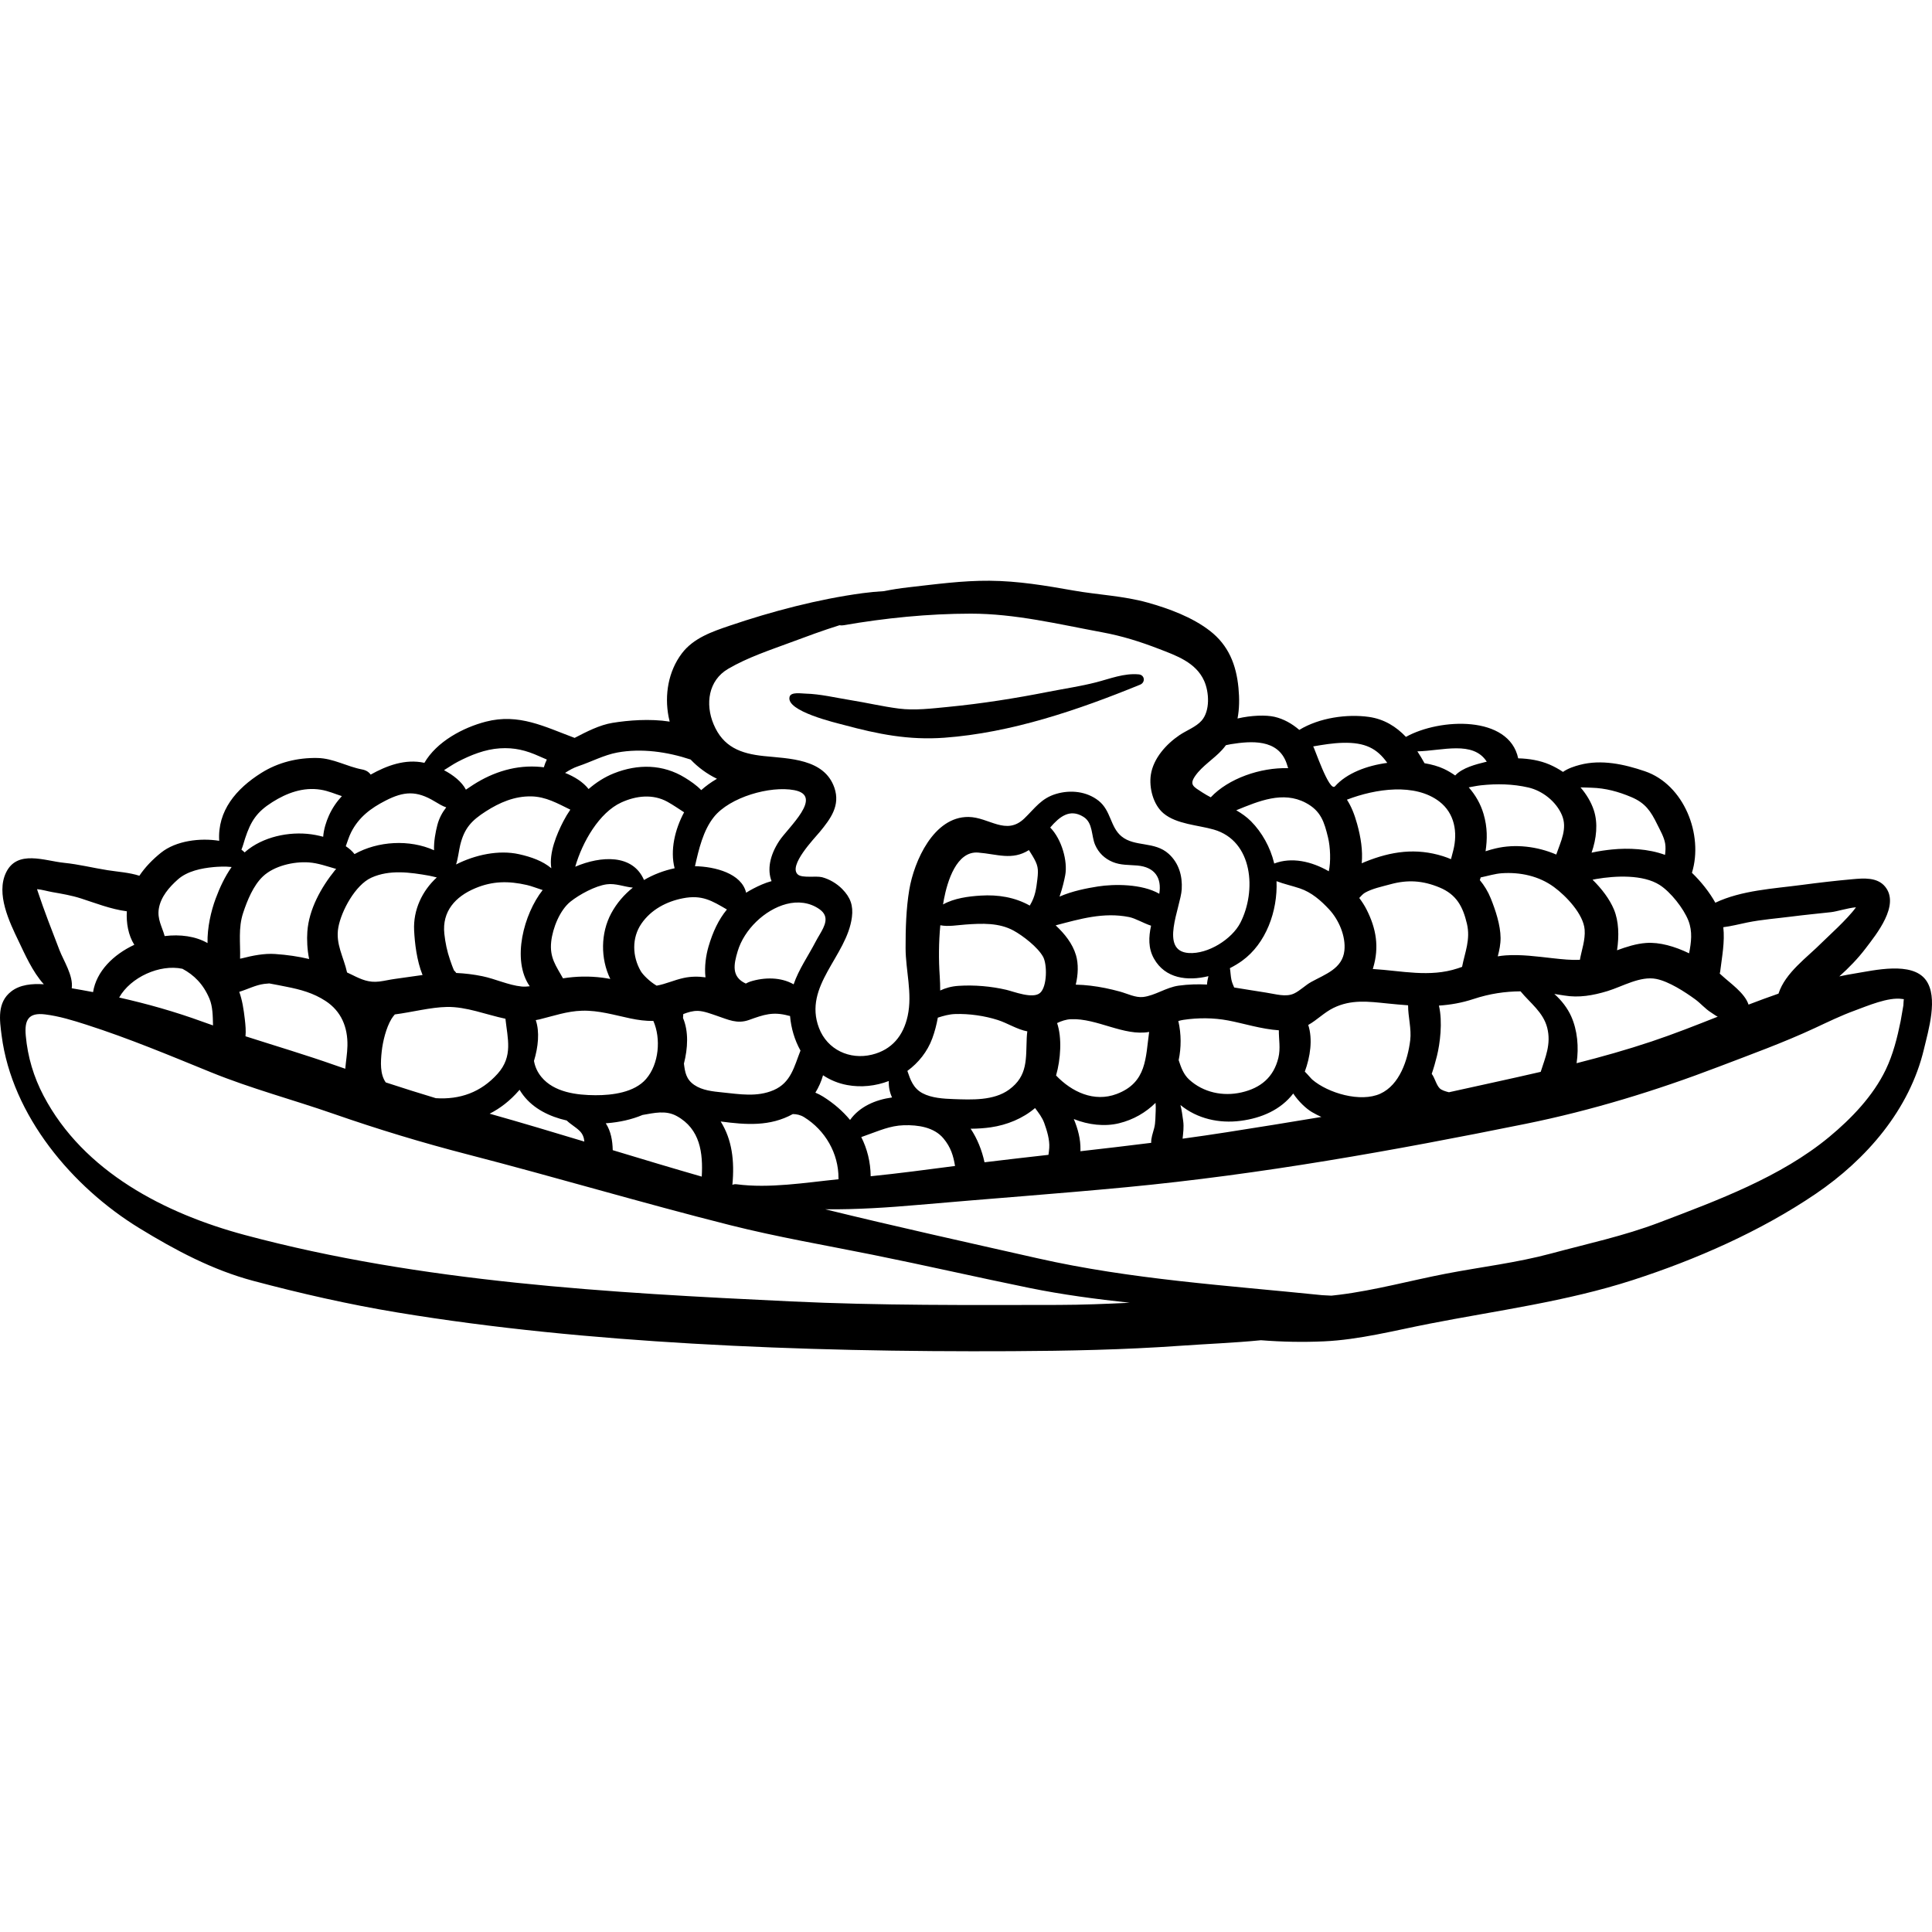 <?xml version="1.0" encoding="iso-8859-1"?>
<!-- Generator: Adobe Illustrator 19.0.0, SVG Export Plug-In . SVG Version: 6.00 Build 0)  -->
<svg version="1.1" id="Layer_1" xmlns="http://www.w3.org/2000/svg" xmlns:xlink="http://www.w3.org/1999/xlink" x="0px" y="0px"
	 viewBox="0 0 512.001 512.001" style="enable-background:new 0 0 512.001 512.001;" xml:space="preserve">
<g>
	<g>
		<path d="M510.368,259.71c-3.682-4.983-13.696-2.552-18.763-1.736c-1.398,0.225-2.784,0.491-4.164,0.778
			c2.533-2.263,4.915-4.715,6.965-7.41c2.86-3.759,9.191-11.514,5.152-16.395c-2.072-2.504-5.645-2.213-8.559-1.953
			c-4.485,0.4-9.009,0.923-13.472,1.517c-7.433,0.991-15.992,1.412-22.943,4.718c-1.518-2.729-3.77-5.587-6.203-7.93
			c3.114-10.076-2.088-23.377-12.473-26.912c-5.478-1.865-11.503-3.193-17.236-1.69c-1.395,0.366-3.149,0.931-4.462,1.868
			c-1.156-0.775-2.363-1.438-3.582-1.959c-2.524-1.079-5.393-1.57-8.291-1.639c-2.414-11.417-20.689-10.71-29.75-5.686
			c-2.583-2.712-5.759-4.717-9.817-5.291c-5.73-0.811-13.097,0.186-18.445,3.442c-1.907-1.639-4.139-2.913-6.568-3.47
			c-2.266-0.52-6.135-0.409-9.799,0.45c0.502-2.585,0.517-5.311,0.251-8.103c-0.585-6.144-2.631-11.301-7.577-15.133
			c-4.664-3.615-10.836-5.897-16.478-7.476c-6.438-1.803-13.151-2.048-19.697-3.208c-7.41-1.312-14.64-2.527-22.197-2.588
			c-7.223-0.059-14.364,0.938-21.529,1.744c-2.207,0.248-4.352,0.585-6.46,1.01c-1.893,0.116-3.786,0.286-5.679,0.54
			c-11.743,1.582-24.007,4.812-35.226,8.618c-4.676,1.587-9.599,3.279-12.673,7.346c-3.587,4.744-4.627,11.006-3.513,16.781
			c0.084,0.437,0.183,0.867,0.29,1.293c-5.247-0.82-11.007-0.343-15.161,0.333c-3.405,0.554-6.823,2.319-10.031,3.984
			c-7.971-2.963-14.765-6.568-23.526-4.303c-6.071,1.57-13.02,5.291-16.287,10.913c-0.031-0.006-0.062-0.016-0.092-0.022
			c-4.988-1.062-9.852,0.738-14.147,3.14c-0.451-0.652-1.171-1.158-2.234-1.358c-4.091-0.772-7.632-2.957-11.862-3.045
			c-5.251-0.109-10.417,1.156-14.861,3.943c-6.718,4.212-11.661,10.081-11.182,18.003c-5.045-0.816-11.444-0.032-15.418,3.152
			c-2.217,1.776-4.192,3.808-5.742,6.108c-2.681-0.867-5.6-1.029-8.433-1.473c-3.891-0.611-7.596-1.559-11.529-1.954
			c-5.098-0.512-12.412-3.56-15.369,2.586c-2.709,5.631,0.868,13.062,3.319,18.148c1.573,3.266,3.689,8.161,6.694,11.452
			c-3.123-0.206-6.307,0.09-8.639,1.902c-3.785,2.94-3.08,7.542-2.535,11.737c2.749,21.146,18.678,40.1,36.512,51.011
			c9.515,5.822,19.341,11.065,30.155,13.946c12.539,3.34,25.296,6.243,38.1,8.364c25.706,4.258,52.192,6.75,78.197,8.263
			c28.193,1.64,56.467,2.154,84.706,2.012c14.894-0.075,29.789-0.374,44.64-1.429c6.946-0.494,14.219-0.761,21.416-1.471
			c5.539,0.437,11.095,0.55,16.69,0.296c9.394-0.426,18.674-2.862,27.875-4.659c18.158-3.545,36.296-5.867,53.984-11.586
			c16.726-5.409,33.855-12.933,48.44-22.829c13.474-9.142,24.923-22.334,28.728-38.433
			C511.023,273.125,513.742,264.276,510.368,259.71z M455.86,257.529c0.492-4.033,1.27-7.931,0.835-11.813
			c2.136-0.259,4.254-0.823,6.354-1.248c3.859-0.782,7.716-1.057,11.615-1.557c3.52-0.451,7.036-0.788,10.561-1.175
			c1.592-0.175,4.344-1.09,6.631-1.295c-2.17,3.063-7.77,8.075-8.981,9.298c-4.021,4.062-9.739,7.987-11.555,13.585
			c-2.66,0.922-5.305,1.897-7.938,2.907c-1.012-3.111-4.952-5.73-7.133-7.773c-0.159-0.148-0.331-0.296-0.498-0.445
			C455.788,257.852,455.839,257.701,455.86,257.529z M449.225,264.818c1.489,1.083,2.659,2.522,4.234,3.508
			c0.568,0.356,1.305,0.927,1.76,1.103c-5.817,2.303-11.635,4.602-17.55,6.579c-6.56,2.192-13.188,4.06-19.856,5.751
			c0.639-4.283,0.212-8.767-1.44-12.442c-0.957-2.128-2.536-4.211-4.464-5.913c0.854,0.124,1.716,0.259,2.594,0.408
			c3.908,0.668,7.707-0.012,11.491-1.163c3.977-1.21,8.688-4.065,12.931-3.222C442.271,260.093,446.478,262.821,449.225,264.818z
			 M447.435,243.952c1.153,2.929,0.752,5.803,0.194,8.688c-3.755-1.825-7.823-3.001-11.372-2.745
			c-2.694,0.194-5.218,1.025-7.724,1.936c0.57-3.769,0.483-7.696-0.833-10.838c-1.143-2.73-3.222-5.468-5.655-7.862
			c0.353-0.072,0.698-0.14,1.031-0.197c4.986-0.853,12.332-1.237,16.76,1.597C442.743,236.392,446.172,240.747,447.435,243.952z
			 M421.762,208.755c3.728,0.101,7.151,1.041,10.563,2.484c3.674,1.554,5.127,3.676,6.859,7.226
			c0.758,1.553,1.817,3.349,2.102,5.082c0.161,0.983,0.095,1.992-0.037,3.01c-4.403-1.629-9.734-1.876-14.067-1.432
			c-1.45,0.148-3.403,0.398-5.398,0.844c1.294-3.708,1.749-7.766,0.591-11.267c-0.719-2.175-1.963-4.22-3.521-6.032
			C419.952,208.677,421.003,208.735,421.762,208.755z M419.949,246.379c0.207,2.735-0.793,5.353-1.262,7.984
			c-2.326,0.105-4.62-0.137-7.272-0.43c-4.094-0.452-8.311-1.041-12.434-0.744c-0.701,0.05-1.382,0.143-2.056,0.253
			c0.422-1.607,0.758-3.227,0.744-4.894c-0.028-3.39-1.341-7.334-2.589-10.441c-0.738-1.839-1.732-3.451-2.911-4.874
			c0.09-0.214,0.167-0.439,0.214-0.688c0.001-0.006,0.002-0.011,0.003-0.017c1.893-0.389,3.794-0.988,5.609-1.111
			c4.877-0.334,9.835,0.729,13.817,3.65C415.043,237.438,419.637,242.253,419.949,246.379z M313.556,297.056
			c-0.196-1.42-0.372-2.837-0.724-4.212c4.464,3.647,10.267,4.936,15.988,4.185c5.533-0.726,10.585-2.927,13.9-7.232
			c1.427,2.159,3.493,4.062,4.963,4.92c0.796,0.465,1.63,0.896,2.495,1.289c-8.386,1.418-16.79,2.742-25.196,4.067
			c-3.857,0.608-7.718,1.16-11.581,1.69C313.55,300.213,313.784,298.709,313.556,297.056z M312.273,270.579
			c0.44-0.127,0.887-0.238,1.355-0.308c3.892-0.582,7.973-0.567,11.836,0.162c4.015,0.758,8.884,2.313,13.445,2.605
			c-0.031,2.369,0.489,4.793-0.126,7.305c-1.264,5.154-4.685,7.989-9.763,9.155c-4.891,1.123-10.124,0.045-13.873-3.393
			c-1.545-1.417-2.169-3.282-2.788-5.158C313.058,277.619,313.071,274.082,312.273,270.579z M284.568,296.558
			c3.879,1.567,8.22,2.041,11.988,1.119c3.854-0.943,7.101-2.866,9.677-5.409c0.048,0.727,0.083,1.441,0.039,2.116
			c-0.097,1.463-0.018,3.093-0.386,4.513c-0.395,1.52-0.851,2.641-0.807,3.966c-6.249,0.788-12.502,1.515-18.759,2.225
			c0.007-0.134,0.013-0.258,0.015-0.353C286.391,301.867,285.654,299.161,284.568,296.558z M280.142,271.12
			c1.135-0.532,2.325-0.963,3.691-1.021c6.868-0.294,14.041,4.571,20.705,3.375c-0.965,6.782-0.565,13.414-8.612,16.445
			c-5.988,2.256-11.906-0.546-16.058-4.906C281.102,280.728,281.472,275.033,280.142,271.12z M302.927,264.216
			c-1.998,0.23-4.182-0.9-6.142-1.438c-2.574-0.707-5.158-1.247-7.811-1.562c-1.252-0.149-2.566-0.247-3.892-0.273
			c0.655-2.671,0.741-5.522,0.066-7.804c-0.91-3.079-2.997-5.671-5.389-7.913c6.424-1.678,12.651-3.55,19.435-2.203
			c1.748,0.347,3.818,1.642,5.85,2.297c-0.643,2.973-0.789,5.949,0.767,8.717c2.989,5.319,8.884,6.005,14.432,4.657
			c-0.093,0.389-0.172,0.764-0.239,1.103c-0.071,0.365-0.112,0.74-0.132,1.117c-2.432-0.12-4.911-0.062-7.503,0.292
			C309.026,261.663,306.105,263.85,302.927,264.216z M278.318,219.303c2.429-2.838,5.183-5.113,8.829-2.82
			c2.545,1.6,2.029,5.006,3.074,7.413c0.923,2.127,2.53,3.667,4.685,4.553c2.096,0.863,4.266,0.732,6.477,0.922
			c4.663,0.401,6.532,3.271,5.843,7.489c-4.631-2.671-12.045-2.6-16.265-1.936c-2.887,0.455-6.802,1.202-10.171,2.69
			c0.785-2.249,1.278-4.431,1.513-5.704C282.972,228.291,281.412,222.45,278.318,219.303z M338.295,233.522
			c1.991,0.765,4.108,1.215,6.174,1.909c3.085,1.036,5.574,3.205,7.776,5.577c2.561,2.76,4.441,7.102,4.034,10.913
			c-0.511,4.776-5.069,6.26-8.785,8.304c-1.571,0.864-2.922,2.286-4.524,3.054c-2.214,1.061-4.96,0.136-7.432-0.226
			c-2.915-0.426-5.703-0.935-8.467-1.356c-0.276-0.637-0.57-1.297-0.73-2.042c-0.206-0.958-0.232-2.046-0.399-3.084
			c1.182-0.6,2.277-1.263,3.234-1.955C335.505,250.043,338.623,241.446,338.295,233.522z M347.759,286.099
			c-0.305-0.262-1.07-1.216-1.968-2.112c1.436-3.911,2.144-8.551,0.907-12.363c2.327-1.297,4.234-3.315,6.661-4.504
			c4.721-2.314,9.244-1.707,14.302-1.193c1.869,0.19,3.696,0.364,5.498,0.489c-0.011,3.035,0.935,6.245,0.563,9.273
			c-0.645,5.253-2.805,11.813-7.917,14.148C360.586,292.221,351.969,289.717,347.759,286.099z M363.802,256.794
			c0.034-0.108,0.069-0.214,0.102-0.322c1.628-5.444,0.838-10.346-1.744-15.428c-0.525-1.033-1.182-2.065-1.943-3.071
			c0.41-0.401,0.907-1.048,1.506-1.388c1.989-1.129,4.537-1.634,6.727-2.237c4.628-1.274,8.638-0.995,13.063,0.85
			c4.455,1.857,6.16,5.025,7.239,9.606c0.988,4.195-0.532,7.545-1.288,11.43c-0.384,0.133-0.768,0.266-1.158,0.395
			C378.857,259.095,371.357,257.242,363.802,256.794z M380.802,279.853c0.807-3.252,1.56-8.988,0.529-13.359
			c3.029-0.203,6.058-0.72,9.171-1.748c4.308-1.422,8.359-2.003,12.459-2.031c2.537,3.091,6.003,5.515,7.061,9.631
			c1.124,4.372-0.537,7.96-1.72,11.706c-8.083,1.875-16.205,3.599-24.325,5.408c-1.009-0.255-1.957-0.563-2.421-1.02
			c-0.944-0.929-1.291-2.747-2.133-3.86C379.953,283.05,380.401,281.465,380.802,279.853z M405.037,208.695
			c3.743,0.864,7.353,3.711,8.88,7.294c1.525,3.58-0.301,7-1.492,10.477c-4.986-2.148-10.846-2.876-16.09-1.622
			c-0.745,0.178-1.671,0.424-2.645,0.749c0.462-3.183,0.524-6.298-0.537-9.905c-0.773-2.627-2.135-5.007-3.924-7.027
			c1.103-0.196,2.202-0.433,3.261-0.547C396.681,207.665,400.907,207.741,405.037,208.695z M394.011,201.862
			c-0.113,0.026-0.232,0.046-0.344,0.073c-2.397,0.59-6.108,1.499-8.025,3.575c-0.944-0.655-1.934-1.252-2.986-1.745
			c-1.464-0.687-3.229-1.188-5.158-1.507c-0.011-0.022-0.016-0.046-0.027-0.068c-0.577-1.049-1.194-2.079-1.854-3.072
			C382.221,198.97,390.379,196.199,394.011,201.862z M381.439,212.413c4.058,3.109,4.908,8.168,3.693,12.958
			c-0.204,0.805-0.425,1.575-0.605,2.32c-0.68-0.289-1.375-0.558-2.099-0.785c-7.185-2.255-13.753-1.299-20.647,1.484
			c-0.3,0.121-0.603,0.252-0.908,0.393c0.301-3.435-0.226-6.828-1.222-10.438c-0.711-2.579-1.551-4.646-2.701-6.421
			C364.568,208.993,374.99,207.473,381.439,212.413z M355.899,196.854c5.886-0.143,9.041,1.503,11.739,5.315
			c-5.472,0.735-10.771,2.758-13.839,6.203c-1.533,1.723-5.575-10.6-5.803-10.563C350.61,197.355,353.209,196.92,355.899,196.854z
			 M346,212.736c4.063,2.134,4.943,5.094,5.946,9.215c0.612,2.516,0.766,6.418,0.201,8.947c-4.569-2.635-9.833-3.825-14.471-2.053
			c-0.016-0.067-0.025-0.136-0.041-0.202c-0.98-4.05-3.171-8.049-6.112-11.005c-1.183-1.189-2.512-2.104-3.903-2.909
			C333.641,212.265,339.988,209.578,346,212.736z M323.861,198.735c0.372-0.409,0.707-0.829,1.026-1.255
			c0.436-0.1,0.87-0.195,1.292-0.263c5.456-0.875,12.427-1.389,14.738,4.937c0.177,0.483,0.324,0.958,0.463,1.422
			c-7.402-0.219-15.854,2.755-20.515,7.722c-0.76-0.402-1.514-0.821-2.241-1.296c-2.305-1.505-3.544-1.996-1.858-4.404
			C318.624,202.945,321.683,201.129,323.861,198.735z M192.978,177.242c5.171-3.017,10.901-4.9,16.487-6.974
			c4.31-1.601,8.628-3.207,13.019-4.576c0.315,0.063,0.647,0.074,0.988,0.015c11.087-1.919,22.514-3.077,33.77-3.083
			c11.84-0.006,23.275,2.799,34.845,4.939c5.31,0.982,10.066,2.48,15.087,4.419c4.547,1.757,9.723,3.553,11.922,8.413
			c1.355,2.995,1.634,7.969-0.652,10.573c-1.471,1.676-4.026,2.607-5.858,3.845c-3.525,2.381-6.948,6.17-7.602,10.515
			c-0.514,3.419,0.612,7.914,3.361,10.216c3.452,2.892,9.129,3.098,13.298,4.294c10.487,3.009,11.349,16.348,7.077,24.689
			c-2.232,4.357-8.567,8.364-13.678,8.033c-7.888-0.511-2.164-12.069-1.872-16.893c0.215-3.538-0.755-6.935-3.442-9.379
			c-3.759-3.418-9.004-1.745-12.531-4.657c-2.99-2.467-2.749-6.809-6.056-9.424c-3.153-2.494-7.413-2.938-11.201-1.833
			c-4.01,1.17-5.637,3.788-8.478,6.519c-4.853,4.666-9.379-0.337-14.803-0.391c-9.224-0.092-14.419,11.706-15.692,19.293
			c-0.84,5.012-0.986,10.37-0.977,15.445c0.011,6.023,1.856,11.996,0.553,17.998c-1.129,5.205-4.15,8.964-9.48,10.262
			c-5.879,1.432-11.827-1.31-14.025-7.083c-4.253-11.171,7.41-19.006,8.728-29.368c0.386-3.041-0.368-5.213-2.577-7.455
			c-1.42-1.442-3.355-2.597-5.316-3.118c-1.556-0.413-5.247,0.281-6.405-0.697c-2.722-2.297,4.419-9.656,5.788-11.321
			c2.846-3.46,5.489-6.977,3.867-11.693c-2.665-7.746-12.043-7.699-18.744-8.406c-6.138-0.647-10.747-2.411-13.269-8.424
			C186.858,186.563,187.716,180.312,192.978,177.242z M190.986,297.205c6.789,0.894,13.054,1.361,19.12-1.966
			c1.017,0.014,2.022,0.221,2.996,0.824c5.62,3.478,9.139,9.627,9.108,16.178c0,0.091,0.017,0.178,0.022,0.268
			c-8.869,0.901-18.345,2.486-27.045,1.332c-0.423-0.056-0.78,0.019-1.097,0.153C194.693,307.668,193.998,301.993,190.986,297.205z
			 M109.746,246.533c0.16,3.316,0.688,8.05,2.235,11.857c-2.456,0.326-4.907,0.713-7.354,1.038c-1.376,0.183-2.746,0.527-4.119,0.69
			c-2.762,0.327-4.665-0.509-7.172-1.758c-0.46-0.229-0.908-0.43-1.361-0.643c-0.886-4.087-3.111-7.546-2.314-11.942
			c0.795-4.382,4.496-11.259,8.76-13.187c4.831-2.184,10.264-1.412,15.288-0.525c0.523,0.092,1.253,0.291,2.048,0.468
			C111.877,236.078,109.485,241.139,109.746,246.533z M101.161,278.621c0.286-2.645,1.172-6.252,2.564-8.567
			c0.273-0.455,0.584-0.85,0.908-1.221c4.671-0.609,9.452-1.894,13.784-1.979c5.183-0.102,10.37,2.038,15.53,3.126
			c0.56,5.26,2.063,9.952-2.058,14.558c-4.456,4.98-10.061,6.905-16.389,6.493c-4.441-1.337-8.866-2.732-13.274-4.179
			C100.693,284.682,100.849,281.501,101.161,278.621z M206.513,222.844c-2.569,3.899-3.197,7.689-2.043,10.665
			c-1.733,0.457-3.451,1.258-4.84,1.979c-0.669,0.348-1.296,0.716-1.898,1.096c-1.202-5.137-8.286-6.936-13.558-7.032
			c1.018-4.506,2.169-9.475,5.017-13.039c4.208-5.264,14.892-8.324,21.288-7.116C218.425,210.899,208.846,219.303,206.513,222.844z
			 M208.401,239.575c3.02-0.794,6.176-0.454,8.763,1.372c0.739,0.521,1.185,1.077,1.415,1.658c0.839,2.118-1.194,4.571-2.402,6.902
			c-1.986,3.831-4.485,7.338-5.857,11.351c-3.345-1.926-7.701-1.926-11.498-0.732c-0.38,0.12-0.773,0.32-1.174,0.53
			c-3.858-1.772-3.224-5.024-2.149-8.598C197.216,246.349,202.635,241.091,208.401,239.575z M192.638,241.026
			c-2.231,2.708-3.74,5.956-4.873,9.823c-0.673,2.296-1.13,5.345-0.803,8.157c-1.903-0.261-3.821-0.259-5.766,0.162
			c-2.574,0.557-4.774,1.621-7.181,2.043c-1.806-1.044-3.646-2.887-4.206-3.852c-2.258-3.893-2.417-8.83,0.18-12.592
			c2.573-3.728,6.634-5.859,10.968-6.707C186.037,237.064,188.652,238.702,192.638,241.026z M178.781,230.097
			c-2.851,0.605-5.611,1.65-8.113,3.115c-2.977-6.904-11.395-6.443-18.222-3.525c1.887-6.573,6.369-14.346,12.179-17.016
			c3.937-1.809,8.395-2.323,12.253-0.187c1.52,0.842,2.952,1.839,4.418,2.784C178.874,219.761,177.538,225.325,178.781,230.097z
			 M160.772,234.354c2.37-0.329,4.676,0.681,6.942,0.874c-2.306,1.843-4.272,4.112-5.718,6.787
			c-2.834,5.243-2.897,12.022-0.262,17.417c-0.688-0.128-1.379-0.246-2.076-0.335c-3.553-0.452-6.945-0.377-10.455,0.173
			c-1.831-3.278-3.588-5.469-3.133-9.697c0.392-3.628,2.306-8.403,5.137-10.653C153.578,237.037,157.74,234.774,160.772,234.354z
			 M149.273,217.689c-1.73,3.354-3.827,8.345-3.167,12.407c-2.284-1.93-5.362-3.016-8.56-3.726
			c-5.391-1.197-11.644,0.163-16.686,2.724c0.554-1.684,0.726-3.621,1.099-5.149c1.091-4.471,2.999-6.502,6.812-8.942
			c3.65-2.336,7.589-4.032,11.999-3.955c3.897,0.068,6.986,1.87,10.372,3.517C150.452,215.574,149.825,216.62,149.273,217.689z
			 M125.937,235.397c4.638-1.947,8.867-1.956,13.692-0.861c1.294,0.294,2.734,0.889,4.183,1.337
			c-4.967,6.286-8.307,18.521-3.424,25.496c-0.735,0.093-1.459,0.136-2.157,0.067c-3.488-0.348-6.963-2.024-10.407-2.732
			c-2.296-0.472-4.601-0.755-6.919-0.856c-0.11-0.158-0.213-0.321-0.357-0.454c-0.103-0.095-0.165-0.149-0.209-0.183
			c-0.42-0.928-0.767-1.953-1.093-2.897c-0.763-2.212-1.243-4.523-1.492-6.85C117.12,241.506,120.692,237.6,125.937,235.397z
			 M137.491,289.039c0.065-0.074,0.129-0.164,0.194-0.242c0.293,0.488,0.614,0.971,0.976,1.446c2.74,3.594,6.98,5.673,11.524,6.704
			c1.047,1.015,2.352,1.716,3.386,2.716c0.866,0.837,1.2,1.804,1.29,2.869c-8.35-2.525-16.706-5.027-25.099-7.391
			C132.538,293.732,135.131,291.742,137.491,289.039z M143.485,285.418c-1.133-1.372-1.707-2.801-1.975-4.262
			c1.119-3.665,1.543-7.704,0.473-10.817c0.316-0.056,0.632-0.103,0.947-0.18c3.775-0.929,7.359-2.196,11.312-2.309
			c4.408-0.126,8.526,1.141,12.785,2.037c2.104,0.443,4.108,0.703,6.121,0.673c2.05,4.672,1.508,11.397-1.922,15.372
			c-3.104,3.597-8.971,4.328-13.423,4.311C152.839,290.225,146.84,289.486,143.485,285.418z M160.999,297.648
			c3.128-0.255,6.353-0.934,9.281-2.17c3.069-0.525,6.14-1.32,9.066,0.289c6.25,3.436,6.977,9.82,6.628,16.048
			c-7.882-2.262-15.738-4.63-23.592-7.008c-0.056-2.547-0.486-5.033-1.844-7.13C160.691,297.666,160.847,297.66,160.999,297.648z
			 M183.994,287.524c-2.164-1.476-2.464-3.371-2.745-5.663c1.038-4.042,1.282-8.512-0.244-12.087
			c0.024-0.344,0.047-0.687,0.073-1.034c1.247-0.476,2.512-0.88,3.885-0.842c1.595,0.043,3.518,0.798,5.017,1.303
			c3.049,1.029,5.366,2.232,8.542,1.091c3.885-1.396,6.321-2.264,10.494-1.114c0.118,0.032,0.236,0.046,0.355,0.065
			c0.275,3.241,1.218,6.404,2.768,9.177c-1.671,4.215-2.499,8.491-7.123,10.479c-4.409,1.895-8.997,1.069-13.615,0.599
			C188.929,289.247,186.12,288.975,183.994,287.524z M218.121,290.61c-0.687-0.432-1.366-0.766-2.038-1.043
			c0.876-1.429,1.58-2.995,2.03-4.609c1.862,1.236,3.99,2.142,6.38,2.587c3.732,0.696,7.569,0.262,11.045-1.063
			c-0.054,1.639,0.267,3.08,0.864,4.355c-4.412,0.606-8.597,2.422-11.127,5.961C223.318,294.429,220.902,292.358,218.121,290.61z
			 M229.55,300.866c3.338-1.167,6.318-2.556,9.965-2.666c3.779-0.113,8.03,0.51,10.519,3.499c1.964,2.358,2.621,4.635,3.062,7.297
			c-7.444,0.963-14.886,1.968-22.354,2.722c-0.046-3.818-0.935-7.284-2.496-10.38C228.729,301.173,229.181,300.996,229.55,300.866z
			 M252.687,291.271c-2.648-0.094-5.815-0.28-8.221-1.563c-2.438-1.3-3.211-3.559-4.002-5.903c2.938-2.158,5.295-5.082,6.595-8.602
			c0.663-1.796,1.137-3.643,1.474-5.516c1.474-0.466,2.961-0.903,4.59-0.957c3.704-0.123,7.823,0.464,11.343,1.597
			c2.529,0.814,5.125,2.51,7.783,2.993c-0.067,0.56-0.128,1.12-0.152,1.684c-0.241,5.571,0.346,10.093-4.682,13.758
			C263.342,291.729,257.482,291.441,252.687,291.271z M255.932,245.008c4.268-0.305,8.81-0.508,12.683,1.614
			c2.452,1.343,6.393,4.369,7.811,6.93c1.117,2.018,1.097,7.891-0.779,9.568c-1.908,1.705-7.018-0.357-8.972-0.811
			c-4.059-0.942-8.489-1.32-12.654-1.047c-1.921,0.126-3.465,0.582-4.861,1.233c0.004-1.253-0.034-2.507-0.12-3.754
			c-0.307-4.468-0.271-9.028,0.151-13.535C251.37,245.623,253.644,245.172,255.932,245.008z M249.917,239.686
			c0.078-0.454,0.148-0.91,0.234-1.361c0.906-4.747,3.336-12.831,9.054-12.384c5.052,0.395,8.995,2.158,13.47-0.659
			c0.311,0.487,0.62,0.974,0.911,1.459c1.504,2.51,1.662,3.449,1.329,6.276c-0.296,2.513-0.579,4.581-1.919,6.806
			c-0.035,0.057-0.068,0.108-0.103,0.164c-3.949-2.204-8.355-2.935-13.012-2.644C256.638,237.545,252.868,238.033,249.917,239.686z
			 M262.577,298.75c4.272-0.624,8.458-2.32,11.725-5.103c0.933,1.253,1.899,2.485,2.443,3.997c0.72,2.002,1.457,4.402,1.318,6.546
			c-0.043,0.66-0.126,1.265-0.211,1.855c-5.648,0.638-11.297,1.283-16.945,1.971c-0.698-3.216-1.921-6.27-3.676-8.891
			C259.169,299.114,260.996,298.981,262.577,298.75z M153.239,203.05c3.428-1.146,6.851-2.98,10.365-3.624
			c6.397-1.171,13.24-0.188,19.42,1.862c1.988,2.096,4.354,3.823,6.979,5.098c-1.532,0.882-2.952,1.917-4.173,3.005
			c-1.239-1.305-2.863-2.398-4.306-3.287c-5.848-3.604-12.491-3.693-18.855-1.154c-2.428,0.969-4.678,2.406-6.686,4.152
			c-1.464-1.871-3.766-3.291-6.232-4.275C150.81,204.145,151.891,203.501,153.239,203.05z M121.275,201.902
			c3.448-1.804,7.292-3.343,11.203-3.587c3.873-0.242,6.911,0.522,10.412,2.095c0.693,0.311,1.363,0.606,2.027,0.88
			c-0.307,0.613-0.569,1.287-0.794,2.051c-0.273-0.037-0.541-0.068-0.803-0.093c-6.426-0.612-12.518,1.273-17.897,4.717
			c-0.656,0.42-1.31,0.853-1.954,1.301c-1.082-2.087-3.348-3.868-5.804-5.159C118.868,203.373,120.041,202.548,121.275,201.902z
			 M93.065,220.541c2.032-3.989,5.193-6.36,9.103-8.364c4.861-2.491,8.206-2.712,13.035,0.212c1.152,0.697,2.104,1.262,3.053,1.572
			c-1.06,1.362-1.89,2.897-2.352,4.678c-0.489,1.884-0.958,4.355-0.879,6.687c-6.483-2.929-14.877-2.457-21.074,1.02
			c-0.613-0.808-1.417-1.494-2.318-2.091C92.087,223.065,92.43,221.79,93.065,220.541z M64.949,222.21
			c1.518-4.621,3.091-7.028,7.224-9.64c3.844-2.43,8.183-4.039,12.827-3.291c2.08,0.335,3.791,1.134,5.599,1.703
			c-1.357,1.466-2.521,3.134-3.427,5.14c-0.724,1.603-1.381,3.643-1.524,5.628c-0.691-0.18-1.366-0.339-1.986-0.458
			c-5.879-1.136-12.89,0.094-17.744,3.704c-0.38,0.283-0.731,0.595-1.085,0.903c-0.258-0.263-0.549-0.503-0.852-0.732
			C64.38,224.23,64.634,223.169,64.949,222.21z M64.444,241.893c1.087-3.281,2.701-7.251,5.245-9.646
			c2.958-2.786,8.126-3.977,12.13-3.701c2.486,0.171,4.876,1.055,7.273,1.731c-0.1,0.117-0.217,0.221-0.315,0.341
			c-3.676,4.544-6.914,10.361-7.327,16.289c-0.146,2.092-0.046,4.717,0.477,7.242c-2.851-0.675-5.801-1.112-9.049-1.331
			c-2.831-0.191-5.895,0.413-8.644,1.119c-0.212,0.055-0.411,0.091-0.609,0.127C63.744,249.938,63.09,245.98,64.444,241.893z
			 M70.023,260.744c0.435-0.054,0.886-0.092,1.342-0.123c1.638,0.287,3.203,0.615,4.506,0.871c3.777,0.742,7.152,1.65,10.408,3.776
			c4.156,2.713,5.9,6.946,5.797,11.871c-0.043,2.064-0.408,4.083-0.574,6.091c-0.832-0.29-1.669-0.568-2.498-0.861
			c-7.916-2.796-15.956-5.18-23.944-7.744c0.136-1.434,0.001-2.972-0.184-4.549c-0.309-2.63-0.666-4.985-1.472-7.23
			C65.608,262.177,67.784,261.021,70.023,260.744z M42.102,240.74c0.536-3.101,2.733-5.629,5.029-7.668
			c2.499-2.22,6.205-2.981,9.501-3.288c0.93-0.087,3.039-0.222,4.752-0.018c-1.799,2.56-3.152,5.465-4.237,8.39
			c-1.225,3.303-2.236,7.678-2.149,11.769c-3.186-1.828-7.249-2.359-11.362-1.855C42.957,245.587,41.613,243.568,42.102,240.74z
			 M48.344,256.735c3.09,1.657,5.54,4.082,7.16,7.924c0.883,2.095,0.887,4.612,0.947,7.087c-0.94-0.329-1.881-0.655-2.818-0.996
			c-7.28-2.655-14.605-4.718-22.054-6.394C34.598,258.986,42.308,255.457,48.344,256.735z M9.983,236.165
			c-0.07-0.211-0.121-0.379-0.163-0.529c1.332,0.119,2.81,0.564,4.065,0.784c2.585,0.454,5.077,0.874,7.585,1.678
			c3.567,1.145,7.954,2.876,12.145,3.405c-0.188,3.042,0.372,6.348,1.982,8.878c-5.556,2.589-10.052,7.026-10.932,12.537
			c-1.873-0.362-3.762-0.69-5.654-1.016c0.458-3.335-2.155-7.265-3.253-10.117C13.742,246.545,11.749,241.491,9.983,236.165z
			 M280.457,345.818c-23.558,0.038-47.279,0.188-70.809-0.93c-48.165-2.29-97.905-5.049-144.71-17.586
			c-21.185-5.674-42.8-16.756-53.391-36.913c-2.628-5.002-4.205-10.279-4.717-15.906c-0.381-4.184,0.705-6.201,5.128-5.655
			c3.739,0.461,7.372,1.585,10.947,2.732c11.308,3.631,21.994,8.118,32.987,12.596c10.622,4.326,21.725,7.261,32.543,11.031
			c11.67,4.066,23.528,7.655,35.494,10.747c23.248,6.008,46.266,12.868,69.533,18.734c12.513,3.154,25.193,5.314,37.827,7.862
			c13.874,2.798,27.67,5.961,41.536,8.792c8.802,1.797,17.666,2.95,26.564,3.922C293.086,345.55,286.779,345.808,280.457,345.818z
			 M504.415,266.427c-0.273,1.374-0.443,2.776-0.722,4.153c-0.892,4.404-2.008,8.866-3.965,12.928
			c-3.349,6.947-9.077,12.909-14.944,17.774c-12.842,10.647-29.679,16.848-45.116,22.716c-9.37,3.562-18.897,5.577-28.53,8.177
			c-9.225,2.489-18.51,3.549-27.87,5.349c-9.401,1.808-18.818,4.411-28.316,5.596c-0.698,0.087-1.405,0.163-2.108,0.243
			c-0.826-0.052-1.651-0.095-2.473-0.128c-25.249-2.595-50.498-4.146-75.378-9.77c-18.764-4.242-37.594-8.402-56.293-12.989
			c8.327,0.083,16.651-0.462,24.944-1.191c18.279-1.608,36.593-2.924,54.859-4.665c35.679-3.402,70.719-9.686,105.801-16.79
			c17.453-3.535,34.536-8.776,51.151-15.128c8.521-3.257,17.201-6.394,25.474-10.248c3.483-1.623,6.913-3.297,10.528-4.619
			c3.337-1.22,8.96-3.663,12.625-3.1c0.189,0.029,0.339,0.047,0.457,0.056C504.44,265.302,504.451,266.248,504.415,266.427z"/>
	</g>
</g>
<g>
	<g>
		<path d="M301.777,178.717c-3.915-0.357-7.536,1.135-11.28,2.099c-4.152,1.068-8.391,1.676-12.594,2.505
			c-8.838,1.743-17.701,3.149-26.671,4.02c-4.261,0.414-8.803,0.984-13.047,0.439c-4.25-0.546-8.518-1.556-12.769-2.236
			c-3.976-0.636-7.993-1.634-12.013-1.731c-1.042-0.025-3.711-0.472-4.128,0.763c-0.014,0.041-0.026,0.083-0.037,0.125
			c-0.969,3.798,12.371,6.872,14.367,7.411c9.069,2.446,17.211,4.083,26.654,3.393c17.756-1.298,35.545-7.376,51.887-14.062
			C303.591,180.852,303.397,178.865,301.777,178.717z"/>
	</g>
</g>
<g>
</g>
<g>
</g>
<g>
</g>
<g>
</g>
<g>
</g>
<g>
</g>
<g>
</g>
<g>
</g>
<g>
</g>
<g>
</g>
<g>
</g>
<g>
</g>
<g>
</g>
<g>
</g>
<g>
</g>
</svg>

